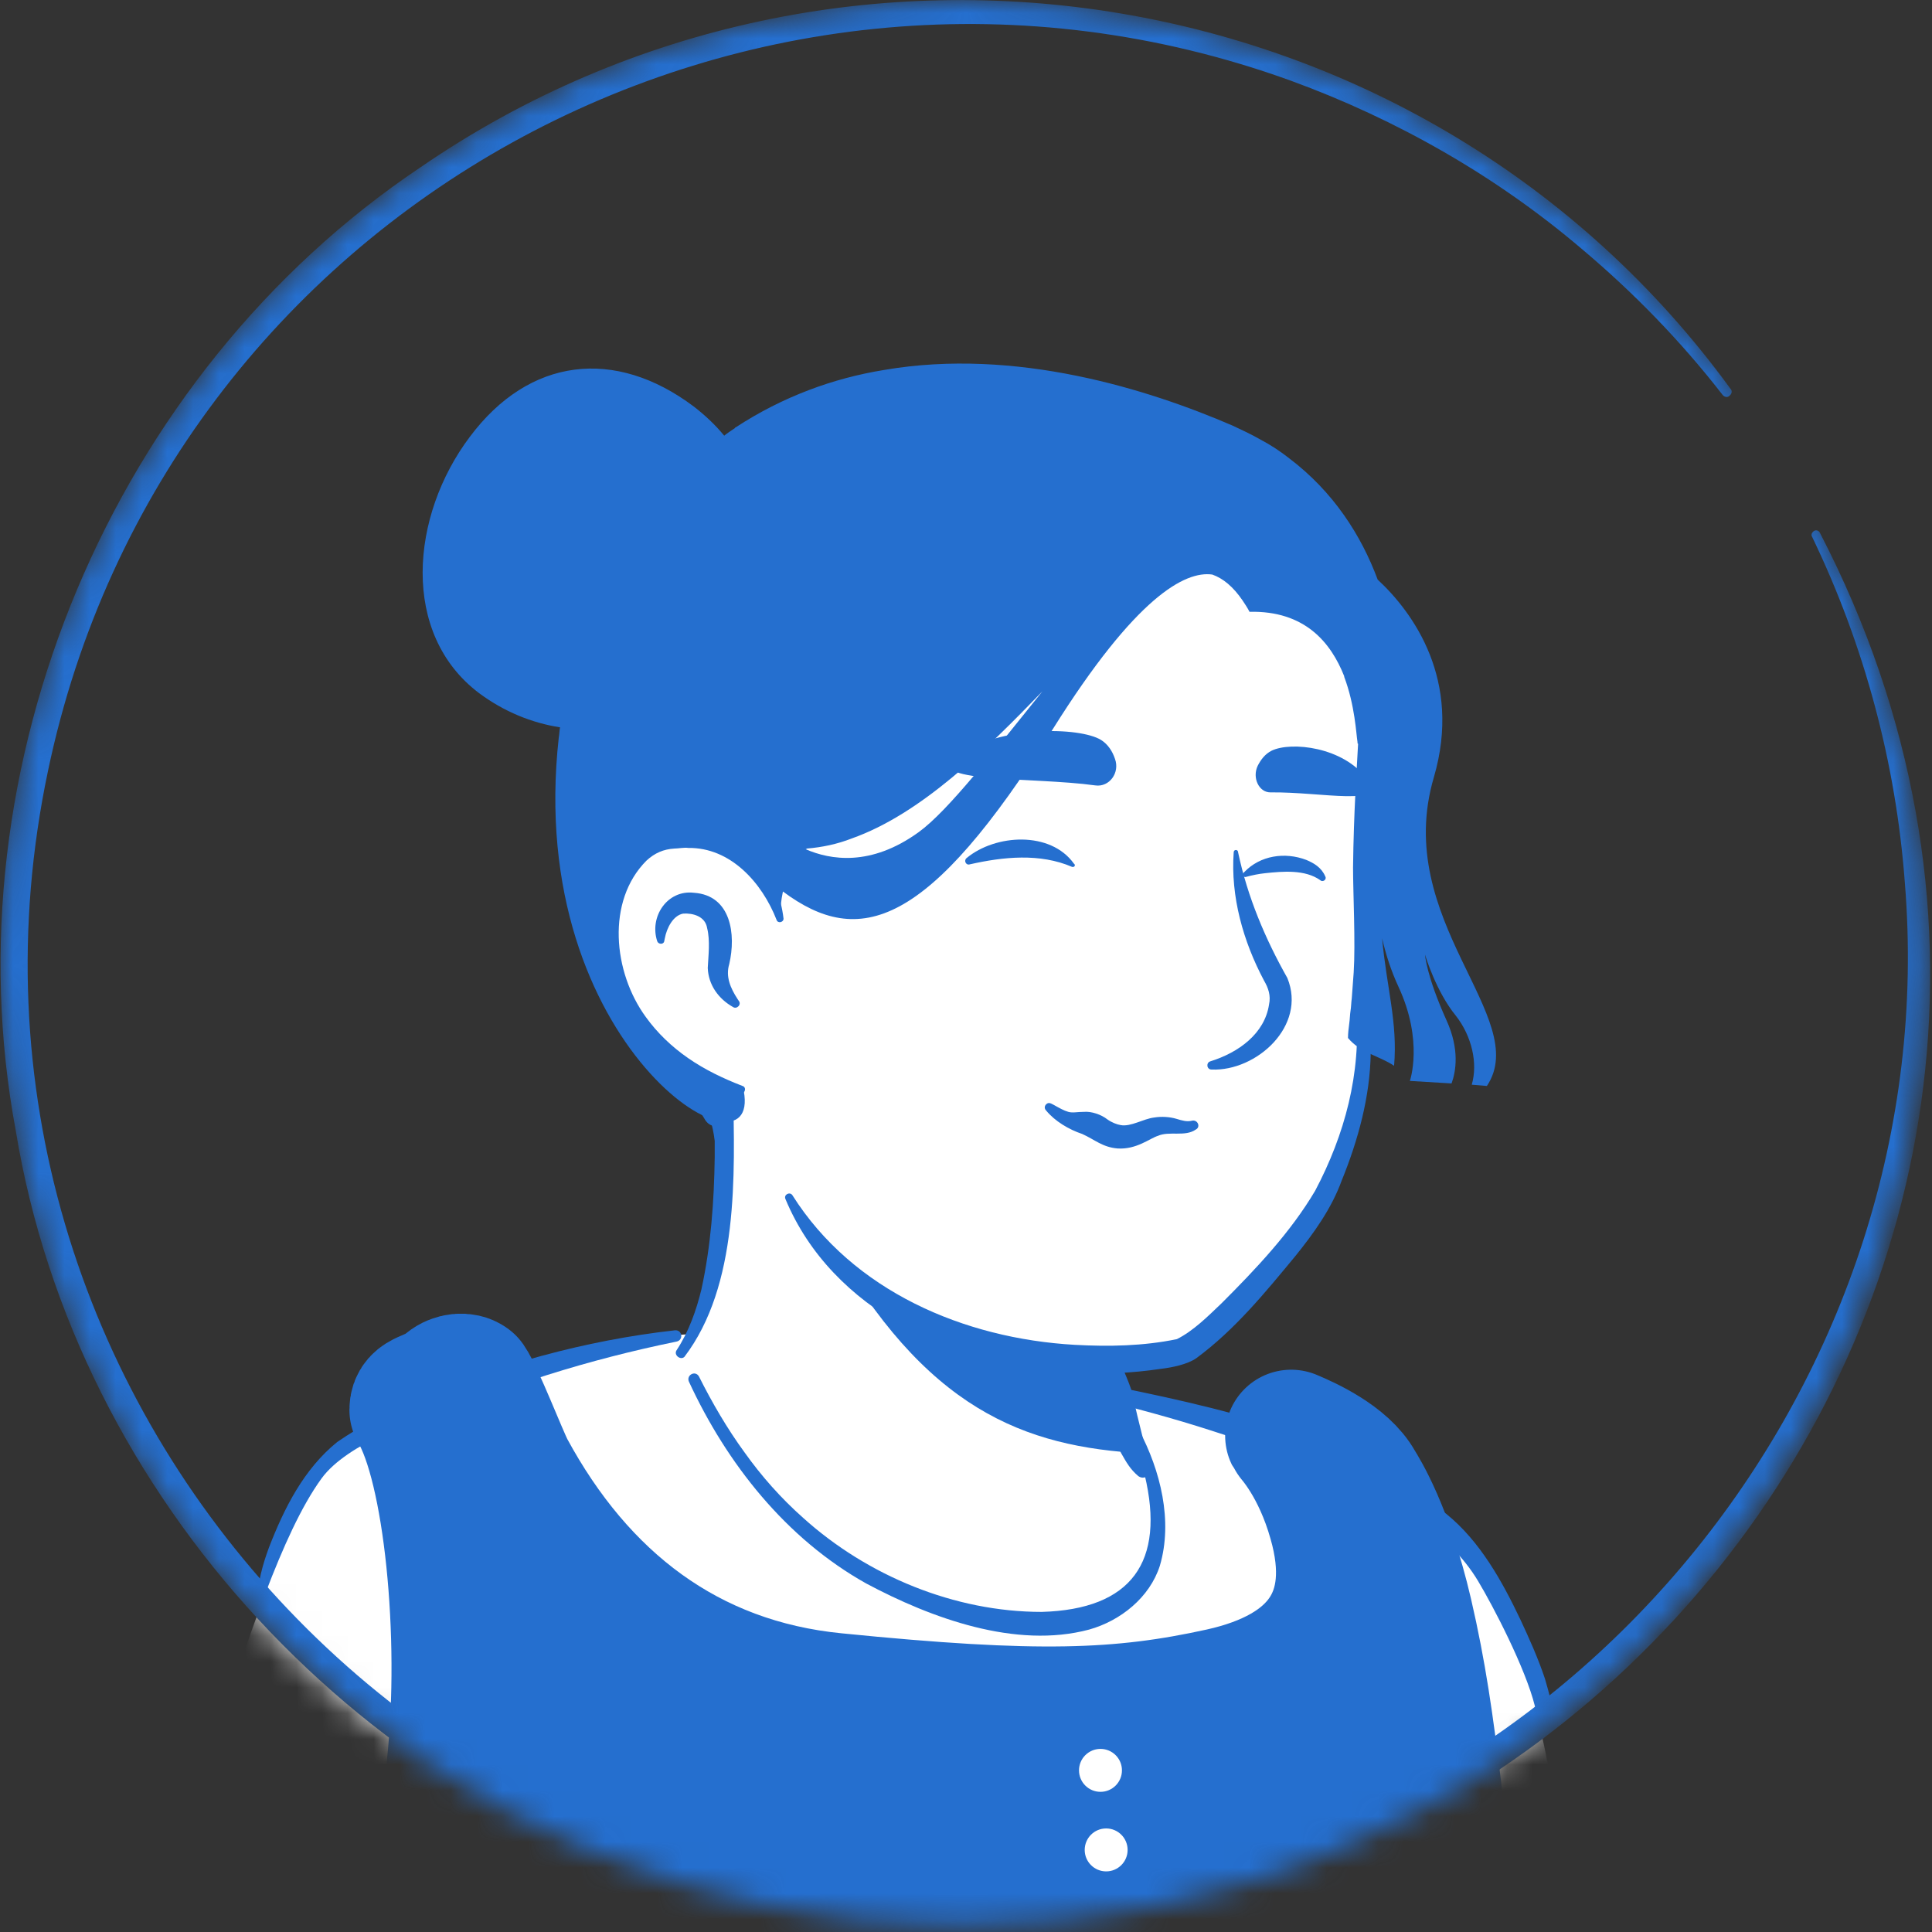 <svg width="75" height="75" viewBox="0 0 75 75" fill="none" xmlns="http://www.w3.org/2000/svg">
<rect x="0" y="0" width="75" height="75" fill="#333333" stroke="none"/>
<mask id="mask0_22_1229" style="mask-type:alpha" maskUnits="userSpaceOnUse" x="0" y="0" width="75" height="75">
<circle cx="37.377" cy="37.377" r="37.377" fill="#D9D9D9"/>
</mask>
<g mask="url(#mask0_22_1229)">
<path d="M57.868 68.235C57.696 68.358 57.5 68.48 57.329 68.603C57.133 68.725 56.961 68.848 56.765 68.946C56.593 69.044 56.446 69.142 56.275 69.24C56.25 69.265 56.226 69.265 56.201 69.289C55.637 69.632 55.049 69.951 54.461 70.245C54.289 70.343 54.093 70.441 53.922 70.515C53.922 70.515 53.897 70.539 53.873 70.539C53.677 70.637 53.481 70.735 53.285 70.833C52.892 71.029 52.476 71.201 52.084 71.373C51.887 71.471 51.667 71.544 51.471 71.618C51.275 71.691 51.054 71.789 50.858 71.863C50.662 71.936 50.441 72.034 50.245 72.108C50.245 72.108 50.245 72.108 50.221 72.108C50.025 72.181 49.804 72.255 49.608 72.328C49.167 72.475 48.701 72.623 48.26 72.77C48.113 72.819 47.941 72.868 47.794 72.917C47.329 73.064 46.863 73.186 46.397 73.284C46.226 73.333 46.054 73.358 45.858 73.407C45.417 73.505 44.951 73.603 44.51 73.701C44.412 73.725 44.338 73.725 44.24 73.75C44.093 73.775 43.922 73.799 43.775 73.823C43.554 73.848 43.358 73.897 43.137 73.922C43.039 73.946 42.941 73.946 42.843 73.971C42.721 73.995 42.574 74.02 42.427 74.02C42.035 74.069 41.618 74.118 41.226 74.167C41.103 74.191 40.956 74.191 40.834 74.216H40.809C40.637 74.24 40.466 74.24 40.294 74.265C40.123 74.289 39.951 74.289 39.78 74.289C39.682 74.289 39.559 74.314 39.461 74.314C39.265 74.314 39.093 74.338 38.922 74.338C38.677 74.338 38.456 74.363 38.211 74.363C37.966 74.363 37.745 74.363 37.5 74.363C37.329 74.363 37.157 74.363 36.986 74.363C26.642 74.216 17.353 69.828 10.711 62.868C10.711 62.868 10.711 62.843 10.687 62.843C9.951 62.181 10.588 58.652 13.554 56.422C17.28 53.603 26.201 51.838 26.201 51.838C26.201 51.838 29.657 51.275 42.476 53.946C49.976 55.515 55.687 57.794 58.873 63.971C59.535 65.245 60.196 67.206 57.868 68.235Z" fill="white"/>
<path d="M42.549 53.676C47.255 54.632 52.279 55.662 56.152 58.775C57.451 59.828 58.309 61.373 59.02 62.868C59.363 63.603 59.706 64.363 59.976 65.172C60.123 65.711 60.343 66.323 60.221 66.961C60.196 67.132 60.049 67.353 59.927 67.475C59.363 68.039 58.75 68.382 58.137 68.823C54.534 71.323 50.392 73.088 46.103 74.02C36.544 76.103 26.201 74.485 17.794 69.461C15 67.77 12.427 65.711 10.221 63.284C9.976 62.99 9.976 62.5 9.976 62.181C10 61.446 10.196 60.735 10.441 60.074C11.03 58.554 11.789 57.034 13.088 55.98C14.02 55.343 15.025 54.804 16.054 54.363C19.289 52.99 22.696 52.034 26.201 51.642C26.495 51.618 26.544 52.034 26.25 52.083C22.892 52.77 19.559 53.799 16.446 55.196C15.319 55.76 14.118 56.25 13.211 57.132C12.353 58.064 11.74 59.216 11.25 60.392C10.931 61.103 10.711 62.23 10.809 62.794C12.353 64.632 14.167 66.25 16.128 67.647C26.863 75.147 43.162 75.637 54.583 69.387C55.613 68.823 56.618 68.186 57.574 67.525C58.039 67.206 58.529 66.936 58.897 66.569C58.922 66.544 58.897 66.569 58.897 66.593C58.897 66.618 58.873 66.642 58.873 66.642C58.897 66.348 58.799 65.956 58.677 65.564C58.235 64.142 57.525 62.647 56.765 61.348C55.564 59.412 53.529 58.186 51.471 57.206C50.049 56.544 48.554 56.029 47.034 55.539C45.515 55.049 43.971 54.632 42.427 54.265C42.034 54.167 42.157 53.603 42.549 53.676Z" fill="#256FCF"/>
<path d="M16.348 55.098C16.348 55.098 13.48 56.005 12.476 57.402C10.931 59.534 9.632 63.701 8.211 67.819C5.613 75.294 5.686 86.422 5.686 86.422H61.618C61.618 86.422 61.667 74.412 59.583 66.225C59.216 64.755 57.966 62.353 57.377 61.373C56.201 59.412 54.118 58.431 53.309 57.868C53.309 57.868 54.853 67.427 44.02 67.99C33.186 68.554 20.098 65.098 19.779 63.088C19.461 61.054 16.348 55.098 16.348 55.098Z" fill="white"/>
<path d="M56.765 86.863C41.373 93.971 16.029 87.549 16.029 87.549C16.029 87.549 15.515 81.299 17.377 70.049C17.451 69.534 17.524 69.02 17.573 68.554C18.113 63.456 17.451 56.936 16.127 54.73C16.127 54.167 16.716 54.314 17.377 53.75C17.647 53.529 18.015 53.505 18.211 53.652C18.554 54.142 19.485 56.544 19.755 57.059C22.5 62.132 26.691 65.392 32.426 65.956C40.245 66.74 43.505 66.618 47.402 65.76C51.152 64.927 52.843 62.721 51.789 59.044C51.176 56.863 50.147 55.784 50.123 55.735C50.711 55.98 52.181 56.642 52.721 57.623C52.868 57.868 53.848 59.387 54.608 62.647C55.147 64.975 55.417 66.912 55.735 69.534C56.814 78.113 56.765 86.863 56.765 86.863Z" fill="#256FCF" stroke="#256FCF" stroke-width="5.126" stroke-miterlimit="10" stroke-linecap="round" stroke-linejoin="round"/>
<path d="M42.721 69.559C43.181 69.559 43.554 69.186 43.554 68.725C43.554 68.265 43.181 67.892 42.721 67.892C42.26 67.892 41.887 68.265 41.887 68.725C41.887 69.186 42.26 69.559 42.721 69.559Z" fill="white"/>
<path d="M42.941 72.647C43.401 72.647 43.774 72.274 43.774 71.814C43.774 71.353 43.401 70.98 42.941 70.98C42.481 70.98 42.108 71.353 42.108 71.814C42.108 72.274 42.481 72.647 42.941 72.647Z" fill="white"/>
<path d="M44.853 60.196C44.338 62.721 41.005 64.24 35.392 61.961C29.559 59.608 27.034 53.995 26.397 52.328C29.853 45.858 27.451 41.373 27.451 41.373C35.417 40.686 42.377 50 42.377 50L43.456 54.608C43.554 55 43.75 55.343 44.044 55.588C44.559 56.495 45.172 58.578 44.853 60.196Z" fill="white"/>
<path d="M26.274 52.402C26.74 51.691 27.034 50.858 27.23 50.049C27.598 48.358 27.721 46.642 27.745 44.926V44.289C27.672 43.652 27.451 42.99 27.206 42.402C26.887 41.618 28.039 41.127 28.407 41.912C28.456 42.01 28.456 42.181 28.456 42.279C28.529 45.613 28.676 49.902 26.569 52.672C26.422 52.819 26.127 52.598 26.274 52.402Z" fill="#256FCF"/>
<path d="M42.647 49.951C43.015 50.172 43.137 50.466 43.186 50.76C43.333 51.348 43.284 51.985 43.431 52.598C43.554 53.186 43.921 53.75 44.02 54.363C44.142 55 44.51 56.348 44.657 57.01C44.706 57.157 44.608 57.328 44.436 57.353C44.338 57.377 44.265 57.353 44.191 57.304C43.872 57.034 43.725 56.765 43.529 56.422C43.211 55.833 42.99 55.294 42.794 54.632C42.622 54.044 42.696 53.407 42.549 52.794C42.426 52.206 42.083 51.642 41.961 51.029C41.887 50.735 41.863 50.417 42.083 50.049C42.23 49.902 42.475 49.853 42.647 49.951Z" fill="#256FCF"/>
<path d="M44.412 56.422C39.73 56.176 35.907 54.706 32.181 48.064C35.319 50.833 39.02 51.887 42.917 52.377L43.431 54.632C43.529 55.025 44.118 56.176 44.412 56.422Z" fill="#256FCF"/>
<path d="M44.216 55.515C45.049 57.083 45.539 59.044 45.025 60.784C44.632 62.01 43.505 62.917 42.279 63.26C39.436 64.02 36.152 62.819 33.627 61.471C30.515 59.73 28.211 56.814 26.74 53.627C26.642 53.382 26.985 53.186 27.132 53.431C27.647 54.461 28.235 55.466 28.897 56.373C29.559 57.304 30.319 58.162 31.177 58.922C33.676 61.176 37.059 62.574 40.441 62.574C43.922 62.475 45.245 60.637 44.436 57.255C44.314 56.716 44.118 56.152 43.848 55.686C43.701 55.49 44.069 55.27 44.216 55.515Z" fill="#256FCF"/>
<path d="M53.701 26.078C54.142 28.137 54.363 29.804 53.162 35.294C51.985 40.76 54.853 41.887 48.064 50.637C45.294 54.216 38.578 53.211 33.137 49.51C31.299 48.26 30.515 45.049 29.142 42.77C28.064 40.98 27.573 42.843 26.152 41.299C24.216 39.191 21.887 34.951 23.039 27.451C24.902 15.294 34.534 13.873 41.667 15.221C48.848 16.593 52.525 20.662 53.701 26.078Z" fill="white"/>
<path d="M27.377 43.48C26.814 42.525 26.078 41.691 25.392 40.809C24.73 39.902 24.191 38.897 23.75 37.868C20.833 30.711 21.961 20.637 29.118 16.422C32.083 14.706 35.662 14.289 38.995 14.559C46.127 15.073 52.672 18.358 54.216 25.907C55.049 29.24 53.922 32.672 53.284 35.931C52.99 37.549 53.235 39.216 53.211 40.882C53.186 42.574 52.721 44.265 52.083 45.833C51.691 46.912 51.005 47.868 50.294 48.75C49.118 50.172 47.941 51.618 46.446 52.721C46.103 52.966 45.49 53.088 45.074 53.137C43.922 53.309 42.794 53.358 41.642 53.284C37.132 53.088 32.304 50.907 30.49 46.544C30.417 46.373 30.662 46.25 30.76 46.397C33.113 50.123 37.426 51.961 41.716 52.206C43.039 52.279 44.387 52.255 45.686 51.985C46.324 51.667 46.887 51.103 47.426 50.588C48.75 49.265 50.098 47.843 51.054 46.225C52.206 44.044 52.843 41.667 52.647 39.191C52.598 38.088 52.574 36.936 52.794 35.833C52.99 34.73 53.235 33.676 53.382 32.549C53.529 31.471 53.603 30.368 53.603 29.289C53.48 26.128 52.451 22.868 50.441 20.417C46.005 14.902 35.515 13.456 29.608 17.23C25.882 19.534 24.142 23.848 23.578 28.039C22.721 33.064 22.966 38.015 26.961 41.667L28.137 42.892C28.603 43.431 27.77 44.069 27.377 43.48Z" fill="#256FCF"/>
<path d="M30.27 35.686C30.27 35.686 29.51 32.01 25.931 32.451C22.843 32.843 21.765 40.245 28.774 42.304" fill="white"/>
<path d="M28.456 39.093C27.892 38.775 27.5 38.235 27.475 37.574C27.5 37.083 27.573 36.52 27.451 36.029C27.377 35.564 26.887 35.441 26.52 35.466C26.127 35.539 25.882 36.029 25.809 36.422C25.809 36.446 25.784 36.52 25.784 36.544C25.76 36.667 25.564 36.667 25.515 36.544C25.196 35.588 25.907 34.534 26.936 34.657C28.382 34.755 28.578 36.275 28.309 37.426C28.162 37.917 28.358 38.358 28.627 38.775L28.676 38.848C28.799 38.995 28.603 39.191 28.456 39.093Z" fill="#256FCF"/>
<path d="M48.063 33.088C48.431 34.828 49.117 36.446 49.975 37.966C50.735 39.828 48.774 41.593 47.034 41.52C46.838 41.52 46.813 41.25 46.985 41.201C48.088 40.858 49.093 40.123 49.264 38.995C49.338 38.652 49.24 38.358 49.068 38.064C48.26 36.544 47.769 34.804 47.892 33.088C47.892 32.966 48.063 32.966 48.063 33.088Z" fill="#256FCF"/>
<path d="M30.147 35.711C29.583 34.265 28.358 32.892 26.716 32.917C26.569 32.892 26.324 32.941 26.177 32.941C25.76 32.966 25.417 33.113 25.098 33.407C23.529 34.975 23.799 37.745 25.074 39.485C25.515 40.098 26.078 40.637 26.716 41.078C27.353 41.52 28.064 41.863 28.824 42.157C28.995 42.206 28.922 42.475 28.75 42.451C27.108 42.108 25.539 41.299 24.461 39.951C22.794 37.941 22.451 34.583 24.436 32.623C24.878 32.23 25.49 31.936 26.103 31.936C26.299 31.936 26.593 31.887 26.789 31.936C27.819 31.985 28.799 32.5 29.436 33.309C30 33.995 30.319 34.828 30.417 35.662C30.417 35.809 30.196 35.858 30.147 35.711Z" fill="#256FCF"/>
<path d="M46.422 43.848C46.005 44.142 45.392 43.897 44.951 44.093C44.632 44.191 44.118 44.632 43.382 44.583C42.794 44.534 42.5 44.24 42.01 44.02C41.495 43.848 40.956 43.529 40.613 43.113C40.539 43.039 40.539 42.941 40.613 42.868C40.711 42.77 40.809 42.843 40.907 42.892C41.127 43.015 41.299 43.113 41.471 43.162C41.642 43.211 41.814 43.162 42.083 43.162C42.353 43.137 42.745 43.26 42.99 43.456C43.162 43.578 43.358 43.652 43.505 43.676C43.897 43.75 44.387 43.431 44.804 43.382C45.098 43.333 45.417 43.358 45.662 43.431C45.907 43.505 46.078 43.554 46.275 43.505C46.495 43.456 46.618 43.75 46.422 43.848Z" fill="#256FCF"/>
<path d="M42.524 30.49C43.064 30.564 43.48 30 43.284 29.461C43.186 29.167 43.014 28.897 42.745 28.726C41.912 28.211 38.799 28.162 37.157 29.338C35.686 30.417 40.073 30.147 42.524 30.49Z" fill="#256FCF"/>
<path d="M49.314 30.76C48.872 30.76 48.603 30.196 48.823 29.73C48.946 29.485 49.117 29.265 49.363 29.142C50.122 28.774 52.157 28.995 53.064 30.245C53.872 31.348 51.348 30.735 49.314 30.76Z" fill="#256FCF"/>
<path d="M41.617 33.652C40.367 33.113 38.946 33.26 37.647 33.554C37.5 33.603 37.402 33.407 37.524 33.309C38.652 32.377 40.784 32.255 41.691 33.529C41.764 33.578 41.715 33.676 41.617 33.652Z" fill="#256FCF"/>
<path d="M51.25 34.167C50.661 33.75 49.804 33.824 49.117 33.897C48.872 33.922 48.627 33.971 48.358 34.044C48.284 34.069 48.211 33.946 48.26 33.897L48.309 33.848C48.921 33.211 49.877 33.064 50.711 33.382C51.005 33.505 51.299 33.676 51.446 34.02C51.519 34.142 51.348 34.265 51.25 34.167Z" fill="#256FCF"/>
<path d="M55.663 30.172C56.765 26.397 54.854 23.774 53.481 22.5C52.844 20.784 51.765 19.093 50.05 17.794C49.707 17.524 49.339 17.279 48.922 17.059C48.579 16.863 48.212 16.691 47.844 16.52C44.609 15.123 39.437 13.48 34.315 14.363C32.354 14.681 30.393 15.392 28.555 16.593C28.53 16.593 28.53 16.618 28.53 16.618C28.383 16.716 28.236 16.814 28.113 16.912C27.77 16.495 27.378 16.127 26.937 15.784C23.873 13.48 20.54 13.873 18.236 16.961C15.932 20.024 15.54 24.608 18.604 26.912C19.56 27.622 20.638 28.064 21.741 28.235C21.716 28.358 21.716 28.505 21.692 28.627C20.344 40.711 29.584 46.152 28.873 42.353C28.677 42.279 28.579 42.206 28.579 42.157C21.79 40 22.868 32.745 25.932 32.353C27.035 32.206 27.844 32.475 28.481 32.868C28.726 33.113 28.947 33.333 29.167 33.554C29.756 34.289 30.27 35.221 30.27 35.588C30.295 35.294 30.319 34.951 30.393 34.608C33.359 36.814 36.03 36.029 40.883 28.284C44.094 23.162 46.006 22.157 47.06 22.304C47.476 22.451 47.868 22.77 48.236 23.309C48.334 23.456 48.432 23.603 48.506 23.75C50.663 23.701 51.667 24.951 52.182 26.25C52.182 26.25 52.182 26.25 52.182 26.274C52.599 27.377 52.648 28.505 52.697 28.799C52.697 28.848 52.697 28.872 52.721 28.872C52.672 29.853 52.55 31.52 52.525 33.676C52.525 34.657 52.623 36.618 52.55 37.745C52.525 38.088 52.501 38.431 52.476 38.75C52.452 38.922 52.452 39.093 52.427 39.24C52.403 39.387 52.403 39.559 52.378 39.73C52.354 39.926 52.329 40.098 52.329 40.294C52.819 40.882 53.53 40.98 54.118 41.373C54.265 39.706 53.824 38.309 53.653 36.422C53.8 37.059 53.996 37.672 54.29 38.309C55.27 40.417 54.731 41.961 54.731 41.961L56.349 42.059C56.52 41.593 56.667 40.735 56.153 39.608C55.368 37.868 55.319 37.059 55.319 37.059C55.319 37.059 55.736 38.48 56.52 39.436C57.133 40.221 57.378 41.275 57.133 42.108L57.721 42.157C59.486 39.51 54.02 35.735 55.663 30.172ZM35.663 32.304C33.8 33.652 32.231 33.382 31.275 32.966C31.3 32.966 31.324 32.941 31.324 32.941C31.913 32.892 32.501 32.77 33.065 32.549C35.761 31.593 38.261 29.118 40.466 26.838C38.604 29.142 36.815 31.471 35.663 32.304Z" fill="#256FCF"/>
<path d="M70.637 20.662C85.515 49.314 59.363 81.642 28.186 73.75C14.191 70.27 2.941 58.137 0.613 43.897C-2.034 29.73 4.363 14.51 16.323 6.495C32.721 -4.779 55.441 -1.029 67.181 15.098C67.255 15.172 67.23 15.294 67.132 15.368C67.059 15.441 66.936 15.417 66.863 15.319C65.245 13.235 63.407 11.348 61.397 9.657C58.088 6.838 54.216 4.632 50.123 3.137C29.289 -4.412 6.422 8.137 1.863 29.927C-3.284 54.338 17.476 76.814 42.23 73.456C61.324 71.054 75.515 53.431 73.946 34.265C73.603 29.632 72.377 25.049 70.343 20.833C70.294 20.76 70.343 20.662 70.417 20.613C70.49 20.564 70.588 20.588 70.637 20.662Z" fill="#256FCF"/>
</g>
</svg>
